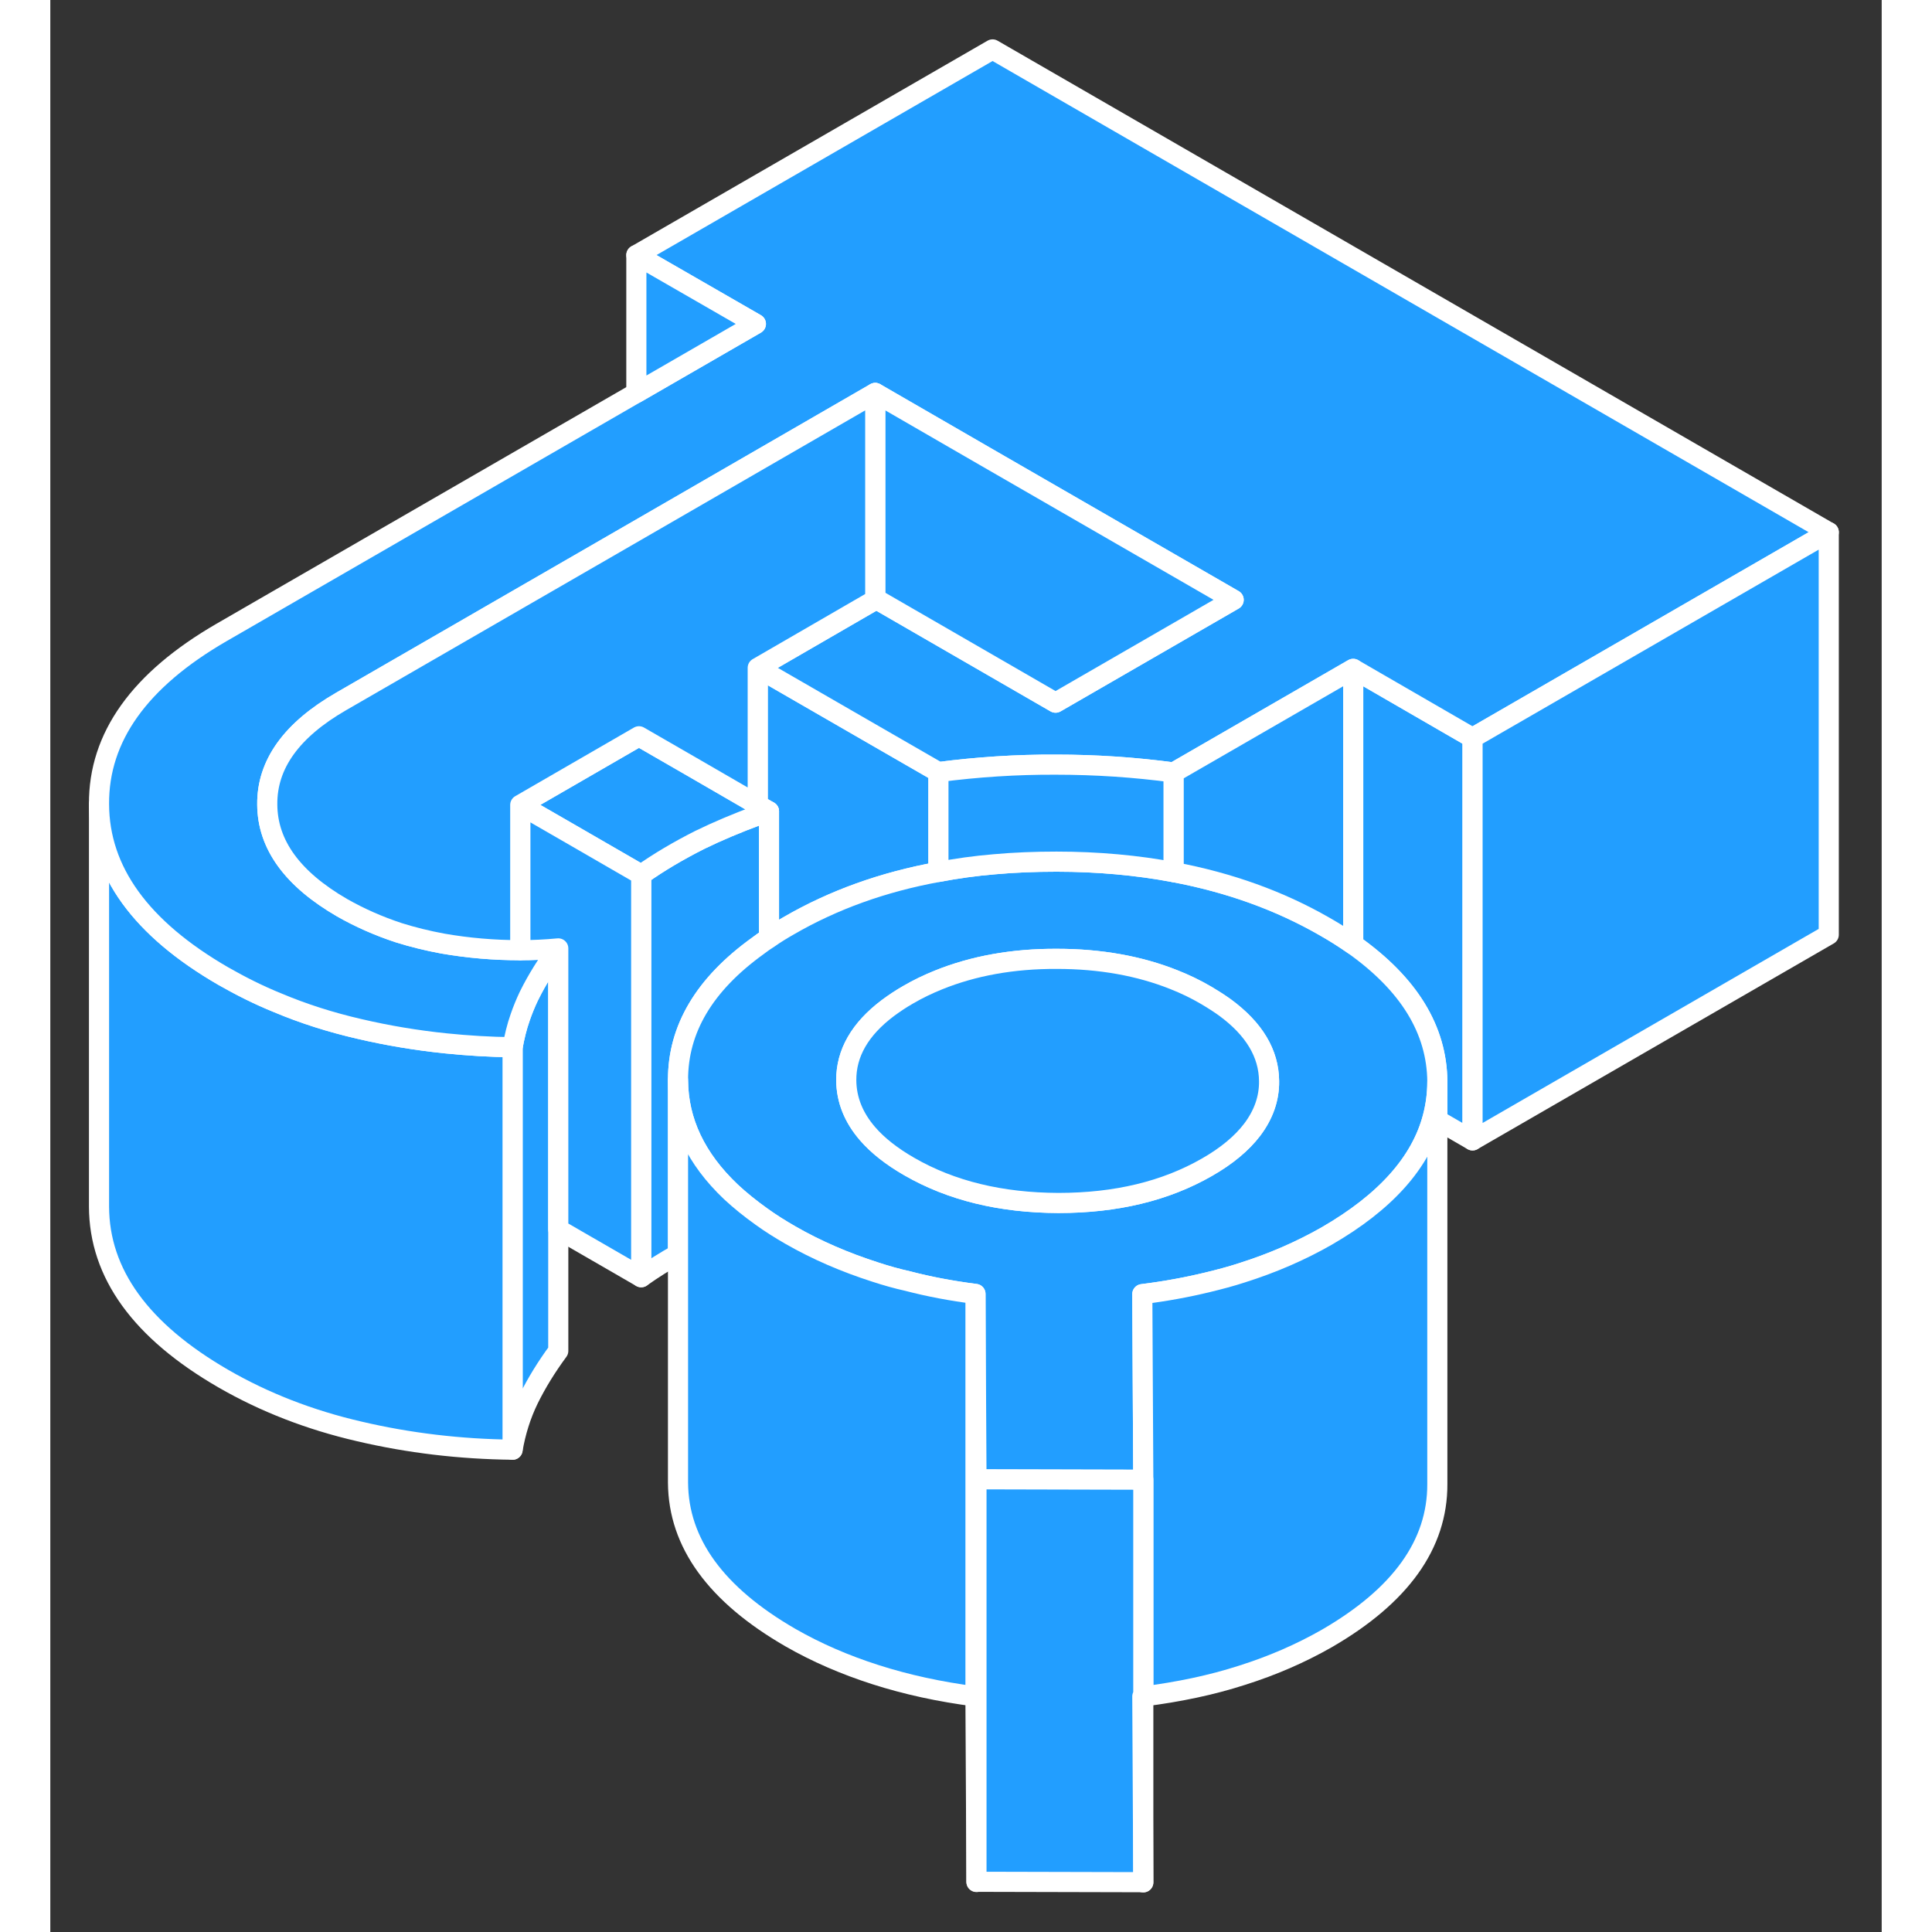 <svg width="48" height="48" viewBox="0 0 91 96" fill="#229EFF" xmlns="http://www.w3.org/2000/svg" stroke-width="1px" stroke-linecap="round" stroke-linejoin="round"><rect x="0" y="0" width="91" height="96" fill="#333333" stroke="none"/><path d="M45.97 79.285V84.295L46.02 93.515V79.295C46.02 79.295 45.99 79.295 45.97 79.285ZM45.97 64.295V68.105C45.97 68.105 45.98 68.095 45.99 68.095L45.97 64.295Z" stroke="white" stroke-linejoin="round"/><path d="M70.67 36.665V56.665L68.92 55.655V53.745C68.9 51.165 67.51 48.895 64.74 46.935V33.235L70.67 36.665Z" stroke="white" stroke-linejoin="round"/><path d="M44.13 38.365V43.325C41.38 43.825 38.91 44.715 36.7 45.995C36.35 46.195 36.02 46.395 35.71 46.615V40.315L35.15 39.995V33.185L40.99 36.555L44.13 38.365Z" stroke="white" stroke-linejoin="round"/><path d="M35.71 40.315V46.615C35.52 46.735 35.33 46.865 35.15 47.005C32.5 48.915 31.18 51.135 31.19 53.675V62.315C30.54 62.675 29.94 63.055 29.36 63.465V43.465C30.25 42.835 31.22 42.265 32.27 41.735C33.17 41.295 34.13 40.895 35.15 40.515C35.33 40.445 35.52 40.385 35.71 40.315Z" stroke="white" stroke-linejoin="round"/><path d="M25.24 47.125V67.125C24.65 67.925 24.16 68.725 23.77 69.515C23.38 70.315 23.12 71.155 22.97 72.035V52.035C23.06 51.525 23.18 51.025 23.35 50.545C23.47 50.195 23.61 49.855 23.77 49.515C23.78 49.495 23.79 49.475 23.8 49.455C24.18 48.685 24.67 47.905 25.24 47.125Z" stroke="white" stroke-linejoin="round"/><path d="M22.97 52.035V72.035C20.36 72.005 17.82 71.705 15.35 71.125C12.88 70.555 10.63 69.675 8.6 68.505C4.5 66.135 2.43 63.285 2.42 59.955V39.955C2.43 43.285 4.5 46.135 8.6 48.505C9.46 48.995 10.35 49.445 11.29 49.825C12.57 50.365 13.92 50.795 15.35 51.125C16.76 51.455 18.2 51.695 19.66 51.845C20.75 51.955 21.85 52.025 22.97 52.035Z" stroke="white" stroke-linejoin="round"/><path d="M88.37 26.445L71.05 36.445L70.67 36.665L64.74 33.235L55.82 38.385C53.89 38.125 51.94 37.995 49.97 37.995C48 37.985 46.05 38.115 44.13 38.365L40.99 36.555L35.15 33.185L40.99 29.805L41.05 29.775L49.95 34.915L58.8 29.805L46.44 22.675L40.99 19.525L29.12 26.385L14.45 34.855C11.99 36.275 10.76 37.975 10.78 39.975C10.79 41.965 12.03 43.675 14.5 45.105C15.38 45.605 16.31 46.015 17.31 46.345C18.01 46.565 18.74 46.745 19.5 46.885C20.76 47.105 22.04 47.215 23.35 47.215C23.98 47.215 24.6 47.185 25.24 47.125C24.67 47.905 24.18 48.685 23.8 49.455C23.79 49.475 23.78 49.495 23.77 49.515C23.61 49.855 23.47 50.195 23.35 50.545C23.18 51.025 23.06 51.525 22.97 52.035C21.85 52.025 20.75 51.955 19.66 51.845C18.2 51.695 16.76 51.455 15.35 51.125C13.92 50.795 12.57 50.365 11.29 49.825C10.35 49.445 9.46 48.995 8.6 48.505C4.5 46.135 2.43 43.285 2.42 39.955C2.4 36.625 4.43 33.785 8.51 31.425L29.12 19.525L35.06 16.095L29.12 12.675L46.82 2.455L88.37 26.445Z" stroke="white" stroke-linejoin="round"/><path d="M35.71 40.315C35.52 40.385 35.33 40.445 35.15 40.515C34.13 40.895 33.17 41.295 32.27 41.735C31.22 42.265 30.25 42.835 29.36 43.465L25.83 41.425L23.35 39.995L29.25 36.585L31.73 38.015L35.15 39.995L35.71 40.315Z" stroke="white" stroke-linejoin="round"/><path d="M29.36 43.465V63.465L25.24 61.085V47.125C24.6 47.185 23.98 47.215 23.35 47.215V39.995L25.83 41.425L29.36 43.465Z" stroke="white" stroke-linejoin="round"/><path d="M58.8 29.805L49.95 34.915L41.05 29.775L40.99 29.805V19.525L46.44 22.675L58.8 29.805Z" stroke="white" stroke-linejoin="round"/><path d="M40.99 19.525V29.805L35.151 33.185V39.995L31.73 38.015L29.25 36.585L23.351 39.995V47.215C22.041 47.215 20.761 47.105 19.5 46.885C18.741 46.745 18.01 46.565 17.31 46.345C16.31 46.015 15.38 45.605 14.501 45.105C12.03 43.675 10.79 41.965 10.78 39.975C10.761 37.975 11.99 36.275 14.45 34.855L29.12 26.385L40.99 19.525Z" stroke="white" stroke-linejoin="round"/><path d="M35.06 16.095L29.12 19.525V12.675L35.06 16.095Z" stroke="white" stroke-linejoin="round"/><path d="M88.37 26.445V46.445L70.67 56.665V36.665L71.05 36.445L88.37 26.445Z" stroke="white" stroke-linejoin="round"/><path d="M64.74 46.935C64.311 46.635 63.84 46.335 63.331 46.045C61.09 44.755 58.59 43.855 55.821 43.335C54.001 42.995 52.06 42.815 50.001 42.815C48.941 42.815 47.911 42.855 46.911 42.945C45.951 43.025 45.02 43.155 44.13 43.325C41.38 43.825 38.91 44.715 36.7 45.995C36.35 46.195 36.02 46.395 35.711 46.615C35.52 46.735 35.331 46.865 35.151 47.005C32.501 48.915 31.18 51.135 31.191 53.675C31.201 55.725 32.081 57.575 33.821 59.225C34.27 59.645 34.781 60.055 35.34 60.455C35.781 60.775 36.261 61.075 36.781 61.375C38.071 62.115 39.481 62.725 41.011 63.215C41.531 63.385 42.06 63.535 42.6 63.655C43.67 63.935 44.791 64.145 45.971 64.295L45.99 68.095L46.021 73.515L54.31 73.535L54.281 68.165L54.261 64.305C55.391 64.165 56.481 63.965 57.511 63.715C58.091 63.575 58.66 63.425 59.211 63.245C60.73 62.765 62.131 62.155 63.411 61.425C66.341 59.735 68.1 57.765 68.691 55.525C68.841 54.955 68.921 54.365 68.921 53.765V53.745C68.9 51.165 67.51 48.895 64.74 46.935ZM59.721 56.135C59.211 56.805 58.461 57.435 57.48 57.995C55.41 59.185 52.95 59.775 50.09 59.775C47.23 59.765 44.761 59.165 42.681 57.965C41.81 57.465 41.111 56.915 40.611 56.335C39.91 55.525 39.56 54.645 39.55 53.685C39.541 52.335 40.23 51.135 41.611 50.095C41.92 49.865 42.261 49.635 42.63 49.425C43.111 49.145 43.611 48.905 44.13 48.695C45.861 47.995 47.821 47.635 50.021 47.645C52.171 47.645 54.111 47.995 55.821 48.675C56.38 48.895 56.92 49.155 57.431 49.455C57.77 49.655 58.081 49.855 58.361 50.055C59.821 51.125 60.55 52.345 60.56 53.725C60.571 54.585 60.281 55.395 59.721 56.135Z" stroke="white" stroke-linejoin="round"/><path d="M68.92 53.765V73.745C68.93 76.735 67.1 79.295 63.41 81.425C62.13 82.155 60.73 82.765 59.21 83.245C57.69 83.735 56.06 84.075 54.31 84.295V73.535L54.28 68.165L54.26 64.305C55.39 64.165 56.48 63.965 57.51 63.715C58.09 63.575 58.66 63.425 59.21 63.245C60.73 62.765 62.13 62.155 63.41 61.425C66.34 59.735 68.1 57.765 68.69 55.525C68.84 54.955 68.92 54.365 68.92 53.765Z" stroke="white" stroke-linejoin="round"/><path d="M60.56 53.725C60.57 54.585 60.28 55.395 59.72 56.135C59.21 56.805 58.46 57.435 57.48 57.995C55.41 59.185 52.95 59.775 50.09 59.775C47.23 59.765 44.76 59.165 42.68 57.965C41.81 57.465 41.11 56.915 40.61 56.335C39.91 55.525 39.56 54.645 39.55 53.685C39.54 52.335 40.23 51.135 41.61 50.095C41.92 49.865 42.26 49.635 42.63 49.425C43.11 49.145 43.61 48.905 44.13 48.695C45.86 47.995 47.82 47.635 50.02 47.645C52.17 47.645 54.11 47.995 55.82 48.675C56.38 48.895 56.92 49.155 57.43 49.455C57.77 49.655 58.08 49.855 58.36 50.055C59.82 51.125 60.55 52.345 60.56 53.725Z" stroke="white" stroke-linejoin="round"/><path d="M54.31 84.295C54.31 84.295 54.281 84.295 54.261 84.295L54.31 93.525L46.02 93.505V73.505L54.31 73.525V84.285V84.295Z" stroke="white" stroke-linejoin="round"/><path d="M54.31 93.535V84.295" stroke="white" stroke-linejoin="round"/><path d="M45.971 64.295V84.295C44.191 84.065 42.541 83.705 41.011 83.215C39.48 82.725 38.071 82.115 36.781 81.375C33.071 79.235 31.21 76.665 31.19 73.675V53.675C31.2 55.725 32.08 57.575 33.82 59.225C34.27 59.645 34.781 60.055 35.34 60.455C35.781 60.775 36.261 61.075 36.781 61.375C38.071 62.115 39.48 62.725 41.011 63.215C41.531 63.385 42.06 63.535 42.6 63.655C43.67 63.935 44.791 64.145 45.971 64.295Z" stroke="white" stroke-linejoin="round"/><path d="M55.82 38.385V43.335C54 42.995 52.06 42.815 50 42.815C48.94 42.815 47.91 42.855 46.91 42.945C45.95 43.025 45.02 43.155 44.13 43.325V38.365C46.05 38.115 48 37.985 49.97 37.995C51.94 37.995 53.89 38.125 55.82 38.385Z" stroke="white" stroke-linejoin="round"/><path d="M64.74 33.235V46.935C64.31 46.635 63.84 46.335 63.33 46.045C61.09 44.755 58.59 43.855 55.82 43.335V38.385L64.74 33.235Z" stroke="white" stroke-linejoin="round"/></svg>